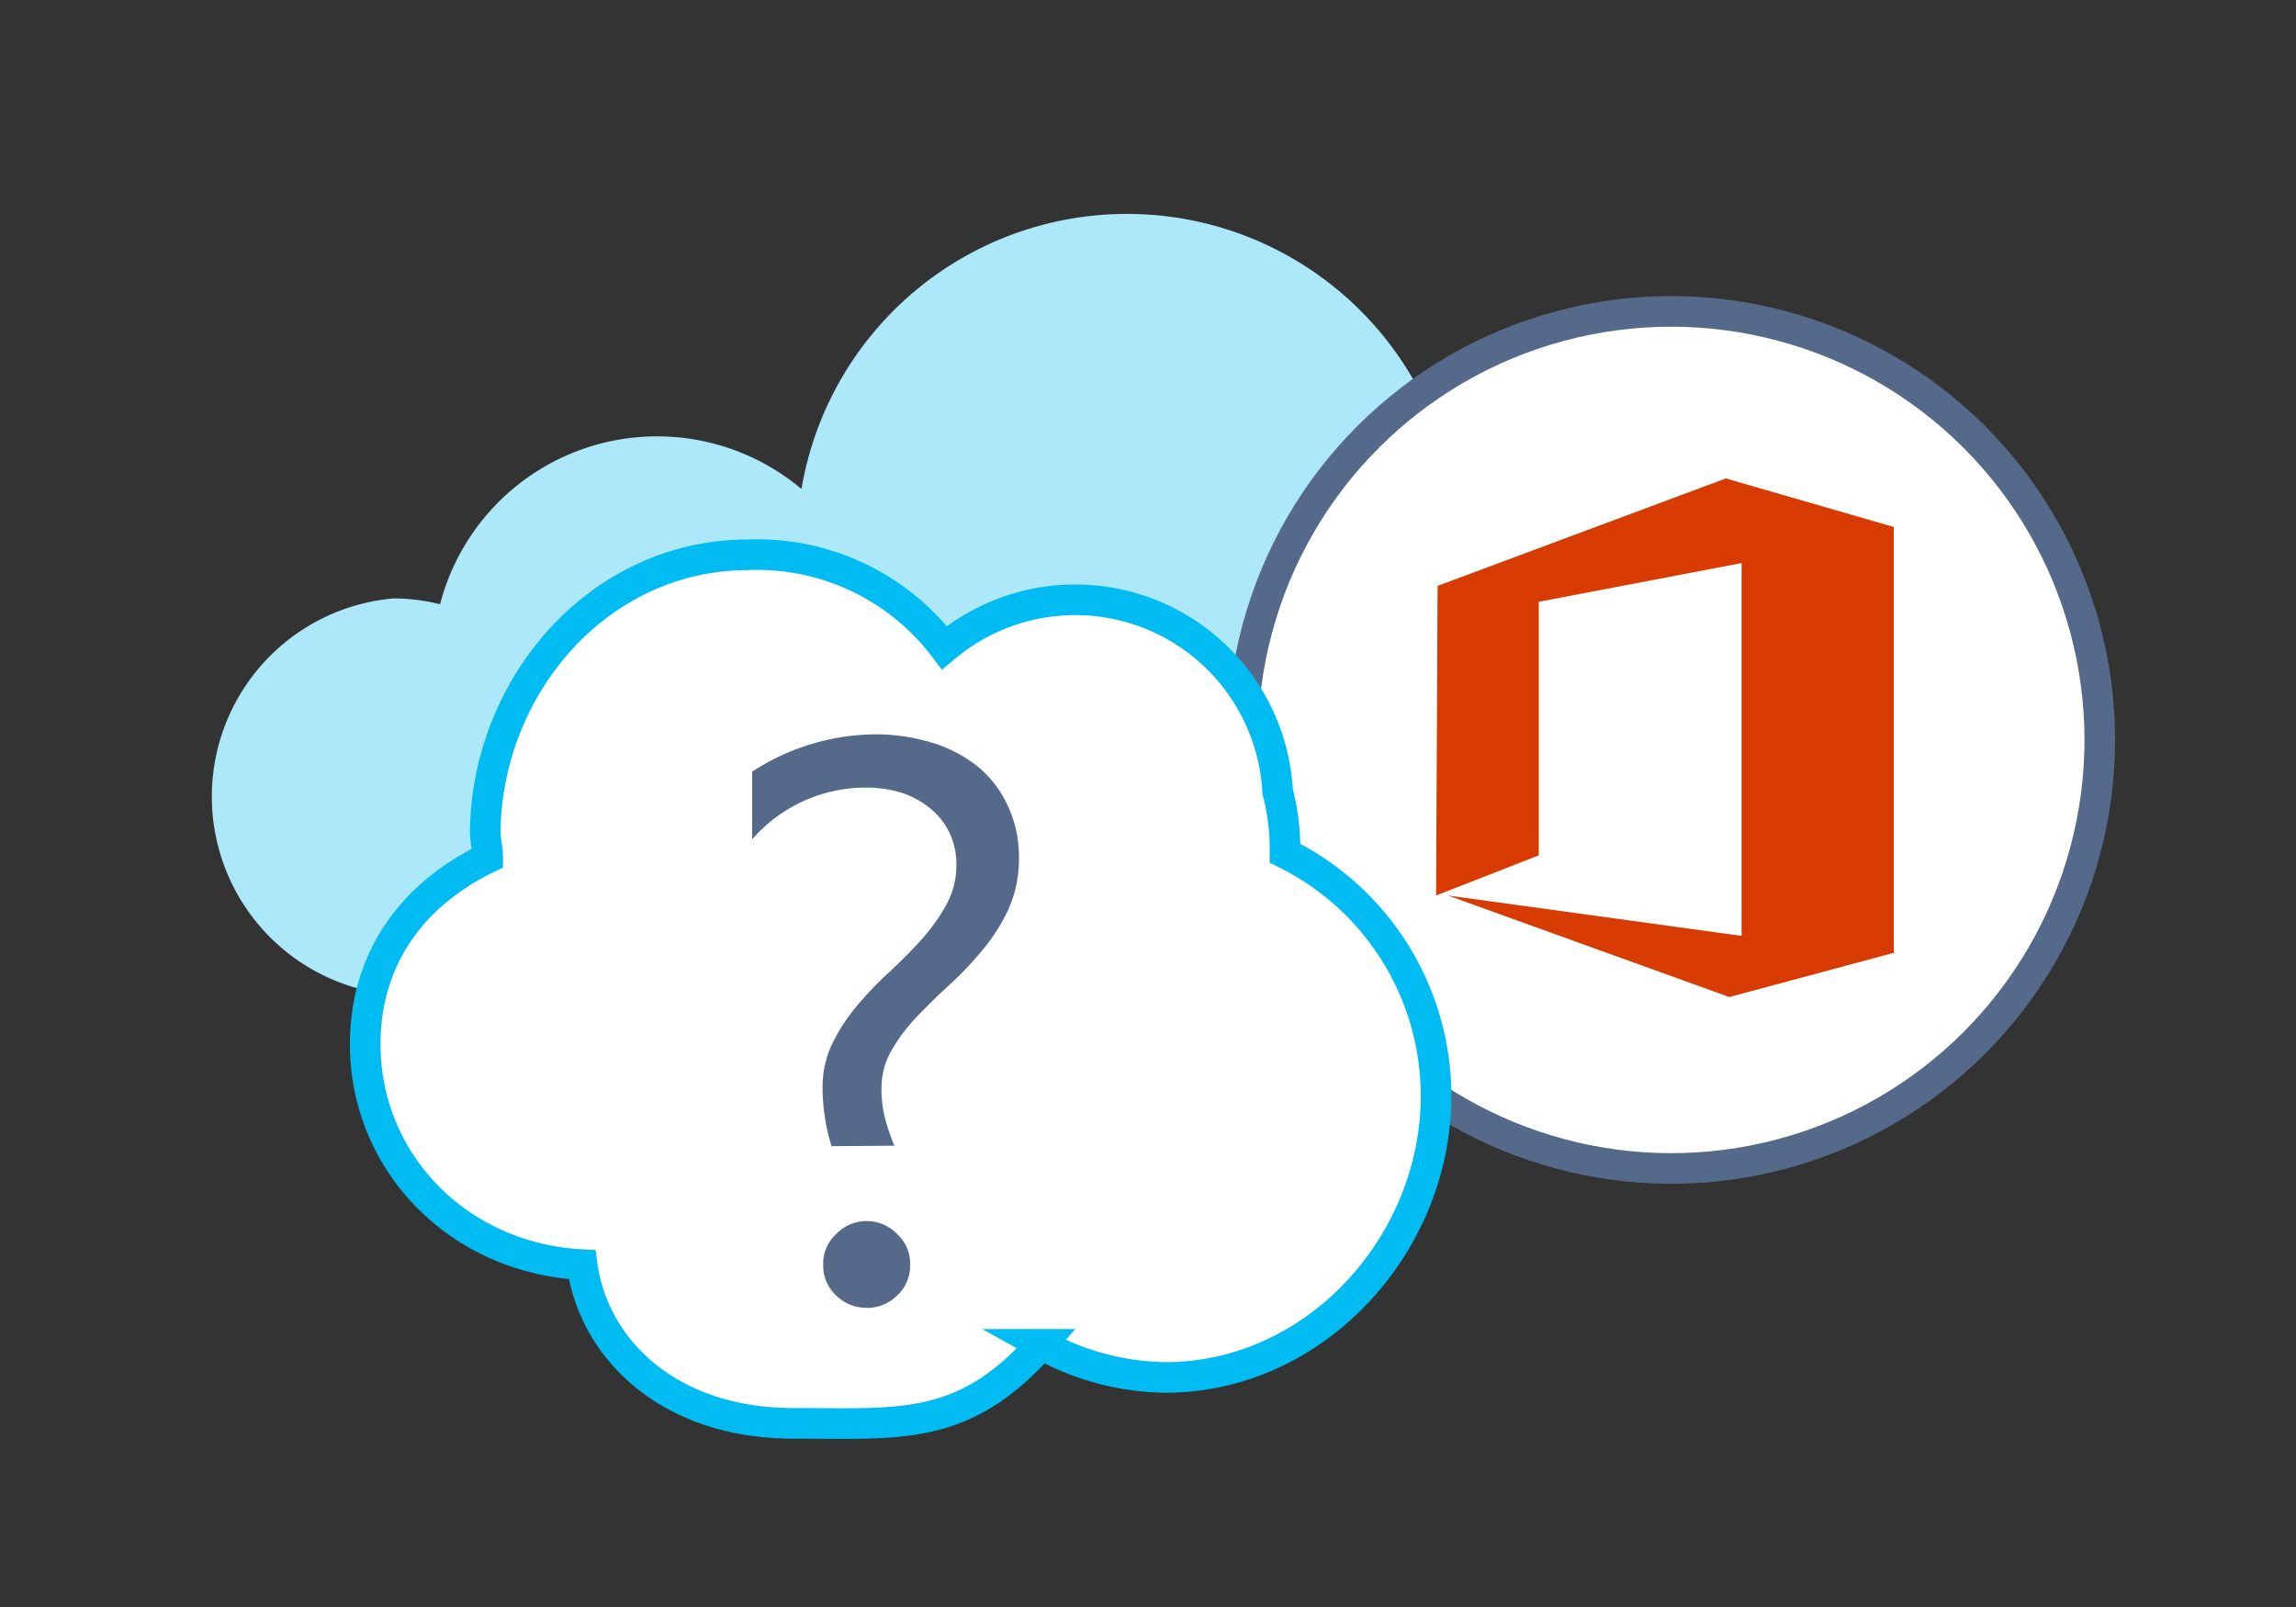 <svg xmlns="http://www.w3.org/2000/svg" viewBox="0 0 150 105"><rect x="0" y="0" width="150" height="105" fill="#333333" stroke="none"/><defs><style>.cls-1{fill:#ace8f9}.cls-2,.cls-3{fill:#fff;stroke-miterlimit:10;stroke-width:2px}.cls-2{stroke:#556a8a}.cls-3{stroke:#00bcf2}.cls-4{fill:#556a8a}.cls-5{fill:#d83b01}</style></defs><title>information-worker-product-help-office-help-3</title><g id="Illustrations"><g><g><path d="M95,32.63a21.57,21.57,0,0,0-42.64-.68,14.65,14.65,0,0,0-23.61,7.53,12.75,12.75,0,0,0-3.05-.38,13,13,0,0,0,0,25.9H98a16.53,16.53,0,0,0,12.85-16.19A16.12,16.12,0,0,0,95,32.63Z" class="cls-1"/><circle cx="109.18" cy="48.35" r="28" class="cls-2" transform="translate(-2.21 91.36) rotate(-45)"/></g><path d="M83.95,55.75v-.37a14.73,14.73,0,0,0-.48-3.66A13.24,13.24,0,0,0,61.7,42.32a15.33,15.33,0,0,0-12.83-6.07c-9.69,0-17,8.46-17.17,18,0,.66.16,1.15.16,1.81-5.09,2.46-8,6.74-8,12.16,0,7.75,6.1,14,14.17,14.41C38.74,88,43.56,93,51.82,93c7,0,11.13.56,16.21-5.16A17.13,17.13,0,0,0,76.14,90c9.77,0,17.68-8.65,17.68-18.42A17.68,17.68,0,0,0,83.95,55.75Z" class="cls-3"/><path d="M54.33,74.89a10.9,10.9,0,0,1-.41-1.71,12.55,12.55,0,0,1-.18-2.09,6.52,6.52,0,0,1,.65-2.93A12.12,12.12,0,0,1,56,65.7a24.43,24.43,0,0,1,2.11-2.2q1.14-1.05,2.11-2.13a12.18,12.18,0,0,0,1.61-2.26,5.32,5.32,0,0,0,.65-2.6A4.77,4.77,0,0,0,62,54.35a4.57,4.57,0,0,0-1.28-1.57,5.64,5.64,0,0,0-1.88-1,7.89,7.89,0,0,0-2.26-.32,9.85,9.85,0,0,0-7.44,3.38V50.42a14.94,14.94,0,0,1,8-2.44,12.64,12.64,0,0,1,3.63.51,9,9,0,0,1,3,1.51,7.12,7.12,0,0,1,2,2.5A7.8,7.8,0,0,1,66.57,56a8.11,8.11,0,0,1-.66,3.35A12.11,12.11,0,0,1,64.25,62a21.48,21.48,0,0,1-2.17,2.3q-1.17,1.07-2.17,2.12a11.63,11.63,0,0,0-1.66,2.2,4.93,4.93,0,0,0-.66,2.51,7.51,7.51,0,0,0,.28,2.12,15,15,0,0,0,.56,1.61Zm2.29,10.56a2.8,2.8,0,0,1-2-.81,2.65,2.65,0,0,1-.84-2,2.6,2.6,0,0,1,.84-2,2.76,2.76,0,0,1,4,0,2.6,2.6,0,0,1,.84,2,2.65,2.65,0,0,1-.84,2A2.81,2.81,0,0,1,56.62,85.46Z" class="cls-4"/><polygon points="123.72 62.32 123.72 61.9 123.72 34.43 112.75 31.26 93.92 38.28 93.82 58.51 100.53 55.89 100.53 39.32 113.78 36.79 113.78 61.15 94.59 58.51 112.96 65.14 112.96 65.15 123.82 62.23 123.72 62.32 123.72 62.32" class="cls-5"/></g></g></svg>